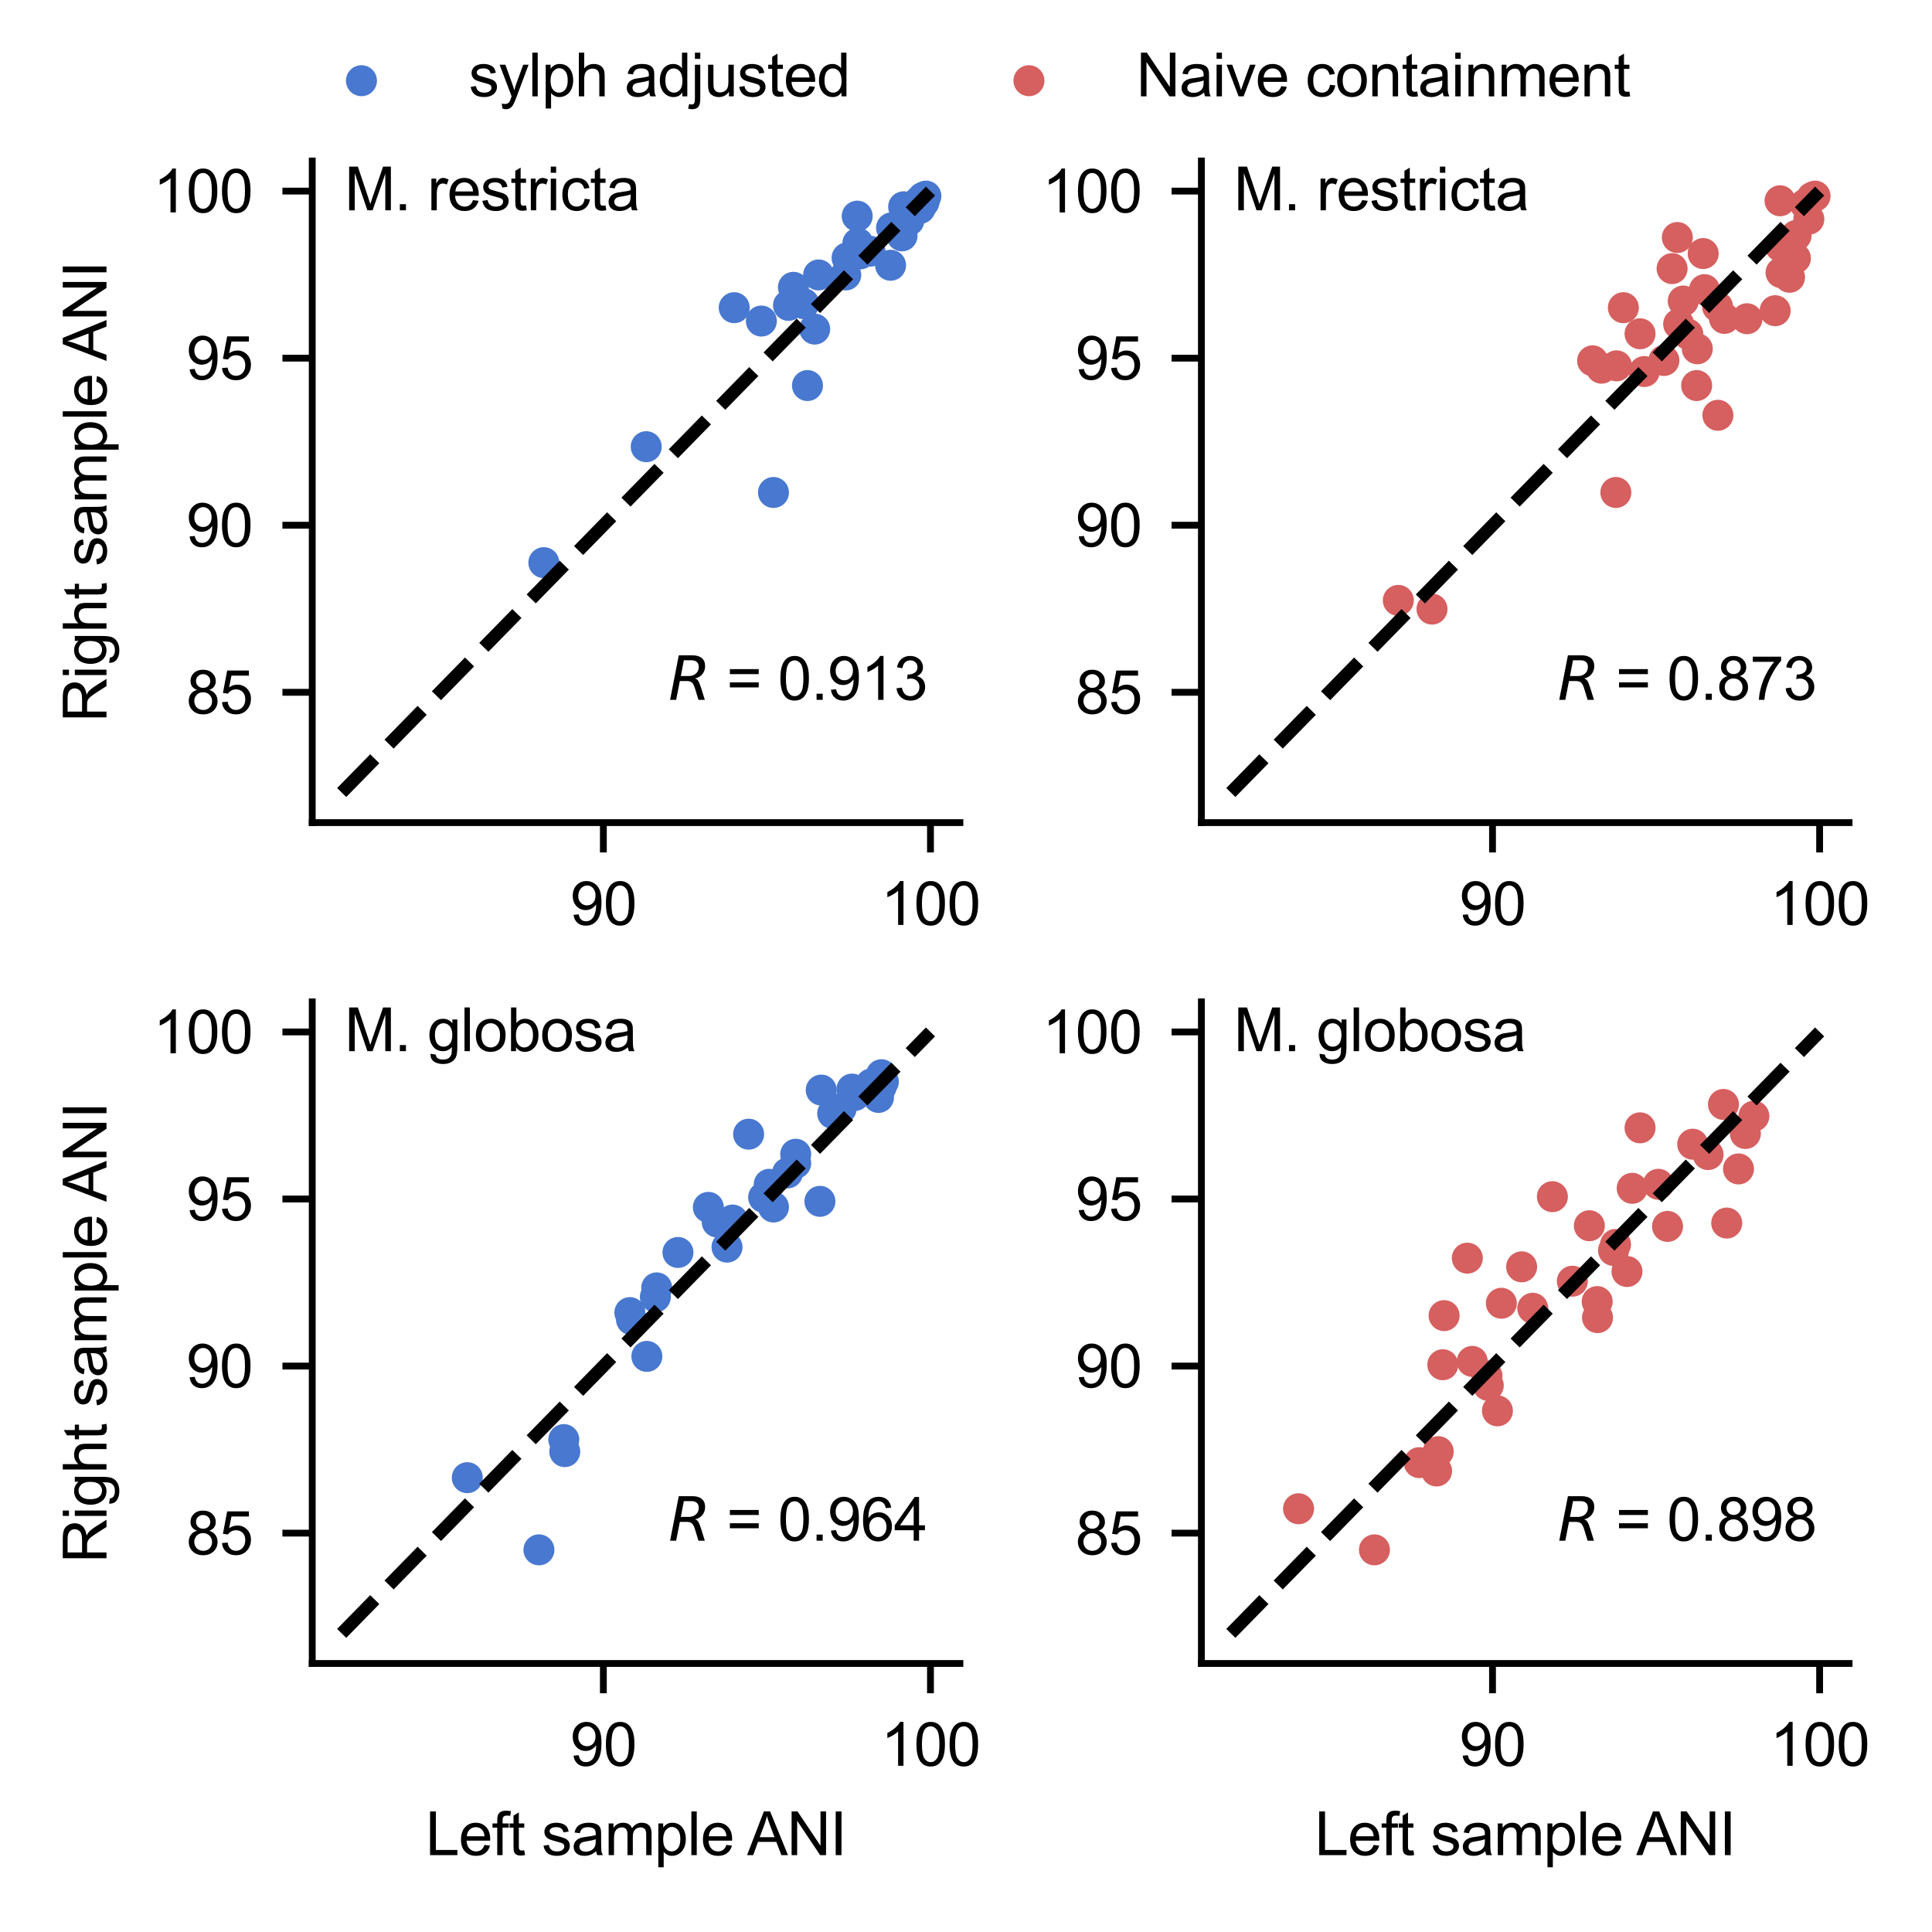 <?xml version="1.0" encoding="utf-8" standalone="no"?>
<!DOCTYPE svg PUBLIC "-//W3C//DTD SVG 1.1//EN"
  "http://www.w3.org/Graphics/SVG/1.1/DTD/svg11.dtd">
<svg height="226.772pt" version="1.1" viewBox="0 0 226.772 226.772" width="226.772pt" xmlns="http://www.w3.org/2000/svg" xmlns:xlink="http://www.w3.org/1999/xlink">
 <defs>
  <style type="text/css">*{stroke-linecap:butt;stroke-linejoin:round;}</style>
 </defs>
 <g id="figure_1">
  <g id="patch_1">
   <path d="M 0 226.772 
L 226.772 226.772 
L 226.772 0 
L 0 0 
z
" style="fill:#ffffff;"/>
  </g>
  <g id="axes_1">
   <g id="patch_2">
    <path d="M 36.65 96.555 
L 112.672 96.555 
L 112.672 18.899 
L 36.65 18.899 
z
" style="fill:#ffffff;"/>
   </g>
   <g id="PathCollection_1">
    <defs>
     <path d="M 0 1.323 
C 0.351 1.323 0.687 1.183 0.935 0.935 
C 1.183 0.687 1.323 0.351 1.323 0 
C 1.323 -0.351 1.183 -0.687 0.935 -0.935 
C 0.687 -1.183 0.351 -1.323 0 -1.323 
C -0.351 -1.323 -0.687 -1.183 -0.935 -0.935 
C -1.183 -0.687 -1.323 -0.351 -1.323 0 
C -1.323 0.351 -1.183 0.687 -0.935 0.935 
C -0.687 1.183 -0.351 1.323 0 1.323 
z
" id="m4625d565d1" style="stroke:#4878d0;"/>
    </defs>
    <g clip-path="url(#pe8c0b3d17e)">
     <use style="fill:#4878d0;stroke:#4878d0;" x="86.179" xlink:href="#m4625d565d1" y="36.116"/>
     <use style="fill:#4878d0;stroke:#4878d0;" x="100.693" xlink:href="#m4625d565d1" y="28.547"/>
     <use style="fill:#4878d0;stroke:#4878d0;" x="94.358" xlink:href="#m4625d565d1" y="35.646"/>
     <use style="fill:#4878d0;stroke:#4878d0;" x="99.272" xlink:href="#m4625d565d1" y="32.273"/>
     <use style="fill:#4878d0;stroke:#4878d0;" x="106.682" xlink:href="#m4625d565d1" y="25.88"/>
     <use style="fill:#4878d0;stroke:#4878d0;" x="108.449" xlink:href="#m4625d565d1" y="23.723"/>
     <use style="fill:#4878d0;stroke:#4878d0;" x="106.375" xlink:href="#m4625d565d1" y="25.645"/>
     <use style="fill:#4878d0;stroke:#4878d0;" x="108.333" xlink:href="#m4625d565d1" y="23.174"/>
     <use style="fill:#4878d0;stroke:#4878d0;" x="104.532" xlink:href="#m4625d565d1" y="31.135"/>
     <use style="fill:#4878d0;stroke:#4878d0;" x="104.647" xlink:href="#m4625d565d1" y="26.743"/>
     <use style="fill:#4878d0;stroke:#4878d0;" x="108.141" xlink:href="#m4625d565d1" y="24.154"/>
     <use style="fill:#4878d0;stroke:#4878d0;" x="102.113" xlink:href="#m4625d565d1" y="29.488"/>
     <use style="fill:#4878d0;stroke:#4878d0;" x="107.988" xlink:href="#m4625d565d1" y="24.468"/>
     <use style="fill:#4878d0;stroke:#4878d0;" x="108.065" xlink:href="#m4625d565d1" y="23.801"/>
     <use style="fill:#4878d0;stroke:#4878d0;" x="107.988" xlink:href="#m4625d565d1" y="23.566"/>
     <use style="fill:#4878d0;stroke:#4878d0;" x="108.679" xlink:href="#m4625d565d1" y="23.017"/>
     <use style="fill:#4878d0;stroke:#4878d0;" x="100.616" xlink:href="#m4625d565d1" y="25.37"/>
     <use style="fill:#4878d0;stroke:#4878d0;" x="100.962" xlink:href="#m4625d565d1" y="29.802"/>
     <use style="fill:#4878d0;stroke:#4878d0;" x="107.719" xlink:href="#m4625d565d1" y="24.507"/>
     <use style="fill:#4878d0;stroke:#4878d0;" x="106.068" xlink:href="#m4625d565d1" y="24.272"/>
     <use style="fill:#4878d0;stroke:#4878d0;" x="63.834" xlink:href="#m4625d565d1" y="66.042"/>
     <use style="fill:#4878d0;stroke:#4878d0;" x="90.787" xlink:href="#m4625d565d1" y="57.805"/>
     <use style="fill:#4878d0;stroke:#4878d0;" x="95.625" xlink:href="#m4625d565d1" y="38.626"/>
     <use style="fill:#4878d0;stroke:#4878d0;" x="75.851" xlink:href="#m4625d565d1" y="52.432"/>
     <use style="fill:#4878d0;stroke:#4878d0;" x="93.129" xlink:href="#m4625d565d1" y="33.724"/>
     <use style="fill:#4878d0;stroke:#4878d0;" x="89.366" xlink:href="#m4625d565d1" y="37.685"/>
     <use style="fill:#4878d0;stroke:#4878d0;" x="107.527" xlink:href="#m4625d565d1" y="23.958"/>
     <use style="fill:#4878d0;stroke:#4878d0;" x="99.426" xlink:href="#m4625d565d1" y="30.273"/>
     <use style="fill:#4878d0;stroke:#4878d0;" x="96.085" xlink:href="#m4625d565d1" y="32.273"/>
     <use style="fill:#4878d0;stroke:#4878d0;" x="92.553" xlink:href="#m4625d565d1" y="35.842"/>
     <use style="fill:#4878d0;stroke:#4878d0;" x="106.222" xlink:href="#m4625d565d1" y="25.801"/>
     <use style="fill:#4878d0;stroke:#4878d0;" x="94.78" xlink:href="#m4625d565d1" y="45.255"/>
     <use style="fill:#4878d0;stroke:#4878d0;" x="105.876" xlink:href="#m4625d565d1" y="27.684"/>
     <use style="fill:#4878d0;stroke:#4878d0;" x="107.949" xlink:href="#m4625d565d1" y="23.605"/>
    </g>
   </g>
   <g id="matplotlib.axis_1">
    <g id="xtick_1">
     <g id="line2d_1">
      <defs>
       <path d="M 0 0 
L 0 3.5 
" id="m44b3cc4fbe" style="stroke:#000000;stroke-width:0.8;"/>
      </defs>
      <g>
       <use style="stroke:#000000;stroke-width:0.8;" x="70.821" xlink:href="#m44b3cc4fbe" y="96.555"/>
      </g>
     </g>
     <g id="text_1">
      <!-- 90 -->
      <g transform="translate(66.929 108.566)scale(0.07 -0.07)">
       <defs>
        <path d="M 350 1059 
L 891 1109 
Q 959 728 1153 556 
Q 1347 384 1650 384 
Q 1909 384 2104 503 
Q 2300 622 2425 820 
Q 2550 1019 2634 1356 
Q 2719 1694 2719 2044 
Q 2719 2081 2716 2156 
Q 2547 1888 2255 1720 
Q 1963 1553 1622 1553 
Q 1053 1553 659 1965 
Q 266 2378 266 3053 
Q 266 3750 677 4175 
Q 1088 4600 1706 4600 
Q 2153 4600 2523 4359 
Q 2894 4119 3086 3673 
Q 3278 3228 3278 2384 
Q 3278 1506 3087 986 
Q 2897 466 2520 194 
Q 2144 -78 1638 -78 
Q 1100 -78 759 220 
Q 419 519 350 1059 
z
M 2653 3081 
Q 2653 3566 2395 3850 
Q 2138 4134 1775 4134 
Q 1400 4134 1122 3828 
Q 844 3522 844 3034 
Q 844 2597 1108 2323 
Q 1372 2050 1759 2050 
Q 2150 2050 2401 2323 
Q 2653 2597 2653 3081 
z
" id="ArialMT-39" transform="scale(0.016)"/>
        <path d="M 266 2259 
Q 266 3072 433 3567 
Q 600 4063 929 4331 
Q 1259 4600 1759 4600 
Q 2128 4600 2406 4451 
Q 2684 4303 2865 4023 
Q 3047 3744 3150 3342 
Q 3253 2941 3253 2259 
Q 3253 1453 3087 958 
Q 2922 463 2592 192 
Q 2263 -78 1759 -78 
Q 1097 -78 719 397 
Q 266 969 266 2259 
z
M 844 2259 
Q 844 1131 1108 757 
Q 1372 384 1759 384 
Q 2147 384 2411 759 
Q 2675 1134 2675 2259 
Q 2675 3391 2411 3762 
Q 2147 4134 1753 4134 
Q 1366 4134 1134 3806 
Q 844 3388 844 2259 
z
" id="ArialMT-30" transform="scale(0.016)"/>
       </defs>
       <use xlink:href="#ArialMT-39"/>
       <use x="55.615" xlink:href="#ArialMT-30"/>
      </g>
     </g>
    </g>
    <g id="xtick_2">
     <g id="line2d_2">
      <g>
       <use style="stroke:#000000;stroke-width:0.8;" x="109.216" xlink:href="#m44b3cc4fbe" y="96.555"/>
      </g>
     </g>
     <g id="text_2">
      <!-- 100 -->
      <g transform="translate(103.377 108.566)scale(0.07 -0.07)">
       <defs>
        <path d="M 2384 0 
L 1822 0 
L 1822 3584 
Q 1619 3391 1289 3197 
Q 959 3003 697 2906 
L 697 3450 
Q 1169 3672 1522 3987 
Q 1875 4303 2022 4600 
L 2384 4600 
L 2384 0 
z
" id="ArialMT-31" transform="scale(0.016)"/>
       </defs>
       <use xlink:href="#ArialMT-31"/>
       <use x="55.615" xlink:href="#ArialMT-30"/>
       <use x="111.23" xlink:href="#ArialMT-30"/>
      </g>
     </g>
    </g>
   </g>
   <g id="matplotlib.axis_2">
    <g id="ytick_1">
     <g id="line2d_3">
      <defs>
       <path d="M 0 0 
L -3.5 0 
" id="m2b91cb2d1f" style="stroke:#000000;stroke-width:0.8;"/>
      </defs>
      <g>
       <use style="stroke:#000000;stroke-width:0.8;" x="36.65" xlink:href="#m2b91cb2d1f" y="81.259"/>
      </g>
     </g>
     <g id="text_3">
      <!-- 85 -->
      <g transform="translate(21.865 83.764)scale(0.07 -0.07)">
       <defs>
        <path d="M 1131 2484 
Q 781 2613 612 2850 
Q 444 3088 444 3419 
Q 444 3919 803 4259 
Q 1163 4600 1759 4600 
Q 2359 4600 2725 4251 
Q 3091 3903 3091 3403 
Q 3091 3084 2923 2848 
Q 2756 2613 2416 2484 
Q 2838 2347 3058 2040 
Q 3278 1734 3278 1309 
Q 3278 722 2862 322 
Q 2447 -78 1769 -78 
Q 1091 -78 675 323 
Q 259 725 259 1325 
Q 259 1772 486 2073 
Q 713 2375 1131 2484 
z
M 1019 3438 
Q 1019 3113 1228 2906 
Q 1438 2700 1772 2700 
Q 2097 2700 2305 2904 
Q 2513 3109 2513 3406 
Q 2513 3716 2298 3927 
Q 2084 4138 1766 4138 
Q 1444 4138 1231 3931 
Q 1019 3725 1019 3438 
z
M 838 1322 
Q 838 1081 952 856 
Q 1066 631 1291 507 
Q 1516 384 1775 384 
Q 2178 384 2440 643 
Q 2703 903 2703 1303 
Q 2703 1709 2433 1975 
Q 2163 2241 1756 2241 
Q 1359 2241 1098 1978 
Q 838 1716 838 1322 
z
" id="ArialMT-38" transform="scale(0.016)"/>
        <path d="M 266 1200 
L 856 1250 
Q 922 819 1161 601 
Q 1400 384 1738 384 
Q 2144 384 2425 690 
Q 2706 997 2706 1503 
Q 2706 1984 2436 2262 
Q 2166 2541 1728 2541 
Q 1456 2541 1237 2417 
Q 1019 2294 894 2097 
L 366 2166 
L 809 4519 
L 3088 4519 
L 3088 3981 
L 1259 3981 
L 1013 2750 
Q 1425 3038 1878 3038 
Q 2478 3038 2890 2622 
Q 3303 2206 3303 1553 
Q 3303 931 2941 478 
Q 2500 -78 1738 -78 
Q 1113 -78 717 272 
Q 322 622 266 1200 
z
" id="ArialMT-35" transform="scale(0.016)"/>
       </defs>
       <use xlink:href="#ArialMT-38"/>
       <use x="55.615" xlink:href="#ArialMT-35"/>
      </g>
     </g>
    </g>
    <g id="ytick_2">
     <g id="line2d_4">
      <g>
       <use style="stroke:#000000;stroke-width:0.8;" x="36.65" xlink:href="#m2b91cb2d1f" y="61.649"/>
      </g>
     </g>
     <g id="text_4">
      <!-- 90 -->
      <g transform="translate(21.865 64.154)scale(0.07 -0.07)">
       <use xlink:href="#ArialMT-39"/>
       <use x="55.615" xlink:href="#ArialMT-30"/>
      </g>
     </g>
    </g>
    <g id="ytick_3">
     <g id="line2d_5">
      <g>
       <use style="stroke:#000000;stroke-width:0.8;" x="36.65" xlink:href="#m2b91cb2d1f" y="42.039"/>
      </g>
     </g>
     <g id="text_5">
      <!-- 95 -->
      <g transform="translate(21.865 44.544)scale(0.07 -0.07)">
       <use xlink:href="#ArialMT-39"/>
       <use x="55.615" xlink:href="#ArialMT-35"/>
      </g>
     </g>
    </g>
    <g id="ytick_4">
     <g id="line2d_6">
      <g>
       <use style="stroke:#000000;stroke-width:0.8;" x="36.65" xlink:href="#m2b91cb2d1f" y="22.428"/>
      </g>
     </g>
     <g id="text_6">
      <!-- 100 -->
      <g transform="translate(17.972 24.934)scale(0.07 -0.07)">
       <use xlink:href="#ArialMT-31"/>
       <use x="55.615" xlink:href="#ArialMT-30"/>
       <use x="111.23" xlink:href="#ArialMT-30"/>
      </g>
     </g>
    </g>
    <g id="text_7">
     <!-- Right sample ANI -->
     <g transform="translate(12.499 84.766)rotate(-90)scale(0.07 -0.07)">
      <defs>
       <path d="M 503 0 
L 503 4581 
L 2534 4581 
Q 3147 4581 3465 4457 
Q 3784 4334 3975 4021 
Q 4166 3709 4166 3331 
Q 4166 2844 3850 2509 
Q 3534 2175 2875 2084 
Q 3116 1969 3241 1856 
Q 3506 1613 3744 1247 
L 4541 0 
L 3778 0 
L 3172 953 
Q 2906 1366 2734 1584 
Q 2563 1803 2427 1890 
Q 2291 1978 2150 2013 
Q 2047 2034 1813 2034 
L 1109 2034 
L 1109 0 
L 503 0 
z
M 1109 2559 
L 2413 2559 
Q 2828 2559 3062 2645 
Q 3297 2731 3419 2920 
Q 3541 3109 3541 3331 
Q 3541 3656 3305 3865 
Q 3069 4075 2559 4075 
L 1109 4075 
L 1109 2559 
z
" id="ArialMT-52" transform="scale(0.016)"/>
       <path d="M 425 3934 
L 425 4581 
L 988 4581 
L 988 3934 
L 425 3934 
z
M 425 0 
L 425 3319 
L 988 3319 
L 988 0 
L 425 0 
z
" id="ArialMT-69" transform="scale(0.016)"/>
       <path d="M 319 -275 
L 866 -356 
Q 900 -609 1056 -725 
Q 1266 -881 1628 -881 
Q 2019 -881 2231 -725 
Q 2444 -569 2519 -288 
Q 2563 -116 2559 434 
Q 2191 0 1641 0 
Q 956 0 581 494 
Q 206 988 206 1678 
Q 206 2153 378 2554 
Q 550 2956 876 3175 
Q 1203 3394 1644 3394 
Q 2231 3394 2613 2919 
L 2613 3319 
L 3131 3319 
L 3131 450 
Q 3131 -325 2973 -648 
Q 2816 -972 2473 -1159 
Q 2131 -1347 1631 -1347 
Q 1038 -1347 672 -1080 
Q 306 -813 319 -275 
z
M 784 1719 
Q 784 1066 1043 766 
Q 1303 466 1694 466 
Q 2081 466 2343 764 
Q 2606 1063 2606 1700 
Q 2606 2309 2336 2618 
Q 2066 2928 1684 2928 
Q 1309 2928 1046 2623 
Q 784 2319 784 1719 
z
" id="ArialMT-67" transform="scale(0.016)"/>
       <path d="M 422 0 
L 422 4581 
L 984 4581 
L 984 2938 
Q 1378 3394 1978 3394 
Q 2347 3394 2619 3248 
Q 2891 3103 3008 2847 
Q 3125 2591 3125 2103 
L 3125 0 
L 2563 0 
L 2563 2103 
Q 2563 2525 2380 2717 
Q 2197 2909 1863 2909 
Q 1613 2909 1392 2779 
Q 1172 2650 1078 2428 
Q 984 2206 984 1816 
L 984 0 
L 422 0 
z
" id="ArialMT-68" transform="scale(0.016)"/>
       <path d="M 1650 503 
L 1731 6 
Q 1494 -44 1306 -44 
Q 1000 -44 831 53 
Q 663 150 594 308 
Q 525 466 525 972 
L 525 2881 
L 113 2881 
L 113 3319 
L 525 3319 
L 525 4141 
L 1084 4478 
L 1084 3319 
L 1650 3319 
L 1650 2881 
L 1084 2881 
L 1084 941 
Q 1084 700 1114 631 
Q 1144 563 1211 522 
Q 1278 481 1403 481 
Q 1497 481 1650 503 
z
" id="ArialMT-74" transform="scale(0.016)"/>
       <path id="ArialMT-20" transform="scale(0.016)"/>
       <path d="M 197 991 
L 753 1078 
Q 800 744 1014 566 
Q 1228 388 1613 388 
Q 2000 388 2187 545 
Q 2375 703 2375 916 
Q 2375 1106 2209 1216 
Q 2094 1291 1634 1406 
Q 1016 1563 777 1677 
Q 538 1791 414 1992 
Q 291 2194 291 2438 
Q 291 2659 392 2848 
Q 494 3038 669 3163 
Q 800 3259 1026 3326 
Q 1253 3394 1513 3394 
Q 1903 3394 2198 3281 
Q 2494 3169 2634 2976 
Q 2775 2784 2828 2463 
L 2278 2388 
Q 2241 2644 2061 2787 
Q 1881 2931 1553 2931 
Q 1166 2931 1000 2803 
Q 834 2675 834 2503 
Q 834 2394 903 2306 
Q 972 2216 1119 2156 
Q 1203 2125 1616 2013 
Q 2213 1853 2448 1751 
Q 2684 1650 2818 1456 
Q 2953 1263 2953 975 
Q 2953 694 2789 445 
Q 2625 197 2315 61 
Q 2006 -75 1616 -75 
Q 969 -75 630 194 
Q 291 463 197 991 
z
" id="ArialMT-73" transform="scale(0.016)"/>
       <path d="M 2588 409 
Q 2275 144 1986 34 
Q 1697 -75 1366 -75 
Q 819 -75 525 192 
Q 231 459 231 875 
Q 231 1119 342 1320 
Q 453 1522 633 1644 
Q 813 1766 1038 1828 
Q 1203 1872 1538 1913 
Q 2219 1994 2541 2106 
Q 2544 2222 2544 2253 
Q 2544 2597 2384 2738 
Q 2169 2928 1744 2928 
Q 1347 2928 1158 2789 
Q 969 2650 878 2297 
L 328 2372 
Q 403 2725 575 2942 
Q 747 3159 1072 3276 
Q 1397 3394 1825 3394 
Q 2250 3394 2515 3294 
Q 2781 3194 2906 3042 
Q 3031 2891 3081 2659 
Q 3109 2516 3109 2141 
L 3109 1391 
Q 3109 606 3145 398 
Q 3181 191 3288 0 
L 2700 0 
Q 2613 175 2588 409 
z
M 2541 1666 
Q 2234 1541 1622 1453 
Q 1275 1403 1131 1340 
Q 988 1278 909 1158 
Q 831 1038 831 891 
Q 831 666 1001 516 
Q 1172 366 1500 366 
Q 1825 366 2078 508 
Q 2331 650 2450 897 
Q 2541 1088 2541 1459 
L 2541 1666 
z
" id="ArialMT-61" transform="scale(0.016)"/>
       <path d="M 422 0 
L 422 3319 
L 925 3319 
L 925 2853 
Q 1081 3097 1340 3245 
Q 1600 3394 1931 3394 
Q 2300 3394 2536 3241 
Q 2772 3088 2869 2813 
Q 3263 3394 3894 3394 
Q 4388 3394 4653 3120 
Q 4919 2847 4919 2278 
L 4919 0 
L 4359 0 
L 4359 2091 
Q 4359 2428 4304 2576 
Q 4250 2725 4106 2815 
Q 3963 2906 3769 2906 
Q 3419 2906 3187 2673 
Q 2956 2441 2956 1928 
L 2956 0 
L 2394 0 
L 2394 2156 
Q 2394 2531 2256 2718 
Q 2119 2906 1806 2906 
Q 1569 2906 1367 2781 
Q 1166 2656 1075 2415 
Q 984 2175 984 1722 
L 984 0 
L 422 0 
z
" id="ArialMT-6d" transform="scale(0.016)"/>
       <path d="M 422 -1272 
L 422 3319 
L 934 3319 
L 934 2888 
Q 1116 3141 1344 3267 
Q 1572 3394 1897 3394 
Q 2322 3394 2647 3175 
Q 2972 2956 3137 2557 
Q 3303 2159 3303 1684 
Q 3303 1175 3120 767 
Q 2938 359 2589 142 
Q 2241 -75 1856 -75 
Q 1575 -75 1351 44 
Q 1128 163 984 344 
L 984 -1272 
L 422 -1272 
z
M 931 1641 
Q 931 1000 1190 694 
Q 1450 388 1819 388 
Q 2194 388 2461 705 
Q 2728 1022 2728 1688 
Q 2728 2322 2467 2637 
Q 2206 2953 1844 2953 
Q 1484 2953 1207 2617 
Q 931 2281 931 1641 
z
" id="ArialMT-70" transform="scale(0.016)"/>
       <path d="M 409 0 
L 409 4581 
L 972 4581 
L 972 0 
L 409 0 
z
" id="ArialMT-6c" transform="scale(0.016)"/>
       <path d="M 2694 1069 
L 3275 997 
Q 3138 488 2766 206 
Q 2394 -75 1816 -75 
Q 1088 -75 661 373 
Q 234 822 234 1631 
Q 234 2469 665 2931 
Q 1097 3394 1784 3394 
Q 2450 3394 2872 2941 
Q 3294 2488 3294 1666 
Q 3294 1616 3291 1516 
L 816 1516 
Q 847 969 1125 678 
Q 1403 388 1819 388 
Q 2128 388 2347 550 
Q 2566 713 2694 1069 
z
M 847 1978 
L 2700 1978 
Q 2663 2397 2488 2606 
Q 2219 2931 1791 2931 
Q 1403 2931 1139 2672 
Q 875 2413 847 1978 
z
" id="ArialMT-65" transform="scale(0.016)"/>
       <path d="M -9 0 
L 1750 4581 
L 2403 4581 
L 4278 0 
L 3588 0 
L 3053 1388 
L 1138 1388 
L 634 0 
L -9 0 
z
M 1313 1881 
L 2866 1881 
L 2388 3150 
Q 2169 3728 2063 4100 
Q 1975 3659 1816 3225 
L 1313 1881 
z
" id="ArialMT-41" transform="scale(0.016)"/>
       <path d="M 488 0 
L 488 4581 
L 1109 4581 
L 3516 984 
L 3516 4581 
L 4097 4581 
L 4097 0 
L 3475 0 
L 1069 3600 
L 1069 0 
L 488 0 
z
" id="ArialMT-4e" transform="scale(0.016)"/>
       <path d="M 597 0 
L 597 4581 
L 1203 4581 
L 1203 0 
L 597 0 
z
" id="ArialMT-49" transform="scale(0.016)"/>
      </defs>
      <use xlink:href="#ArialMT-52"/>
      <use x="72.217" xlink:href="#ArialMT-69"/>
      <use x="94.434" xlink:href="#ArialMT-67"/>
      <use x="150.049" xlink:href="#ArialMT-68"/>
      <use x="205.664" xlink:href="#ArialMT-74"/>
      <use x="233.447" xlink:href="#ArialMT-20"/>
      <use x="261.23" xlink:href="#ArialMT-73"/>
      <use x="311.23" xlink:href="#ArialMT-61"/>
      <use x="366.846" xlink:href="#ArialMT-6d"/>
      <use x="450.146" xlink:href="#ArialMT-70"/>
      <use x="505.762" xlink:href="#ArialMT-6c"/>
      <use x="527.979" xlink:href="#ArialMT-65"/>
      <use x="583.594" xlink:href="#ArialMT-20"/>
      <use x="605.877" xlink:href="#ArialMT-41"/>
      <use x="672.576" xlink:href="#ArialMT-4e"/>
      <use x="744.793" xlink:href="#ArialMT-49"/>
     </g>
    </g>
   </g>
   <g id="line2d_7">
    <path clip-path="url(#pe8c0b3d17e)" d="M 40.106 93.025 
L 109.216 22.428 
" style="fill:none;stroke:#000000;stroke-dasharray:5.55,2.4;stroke-dashoffset:0;stroke-width:1.5;"/>
   </g>
   <g id="patch_3">
    <path d="M 36.65 96.555 
L 36.65 18.899 
" style="fill:none;stroke:#000000;stroke-linecap:square;stroke-linejoin:miter;stroke-width:0.8;"/>
   </g>
   <g id="patch_4">
    <path d="M 36.65 96.555 
L 112.672 96.555 
" style="fill:none;stroke:#000000;stroke-linecap:square;stroke-linejoin:miter;stroke-width:0.8;"/>
   </g>
   <g id="text_8">
    <!-- M. restricta  -->
    <g transform="translate(40.451 24.686)scale(0.07 -0.07)">
     <defs>
      <path d="M 475 0 
L 475 4581 
L 1388 4581 
L 2472 1338 
Q 2622 884 2691 659 
Q 2769 909 2934 1394 
L 4031 4581 
L 4847 4581 
L 4847 0 
L 4263 0 
L 4263 3834 
L 2931 0 
L 2384 0 
L 1059 3900 
L 1059 0 
L 475 0 
z
" id="ArialMT-4d" transform="scale(0.016)"/>
      <path d="M 581 0 
L 581 641 
L 1222 641 
L 1222 0 
L 581 0 
z
" id="ArialMT-2e" transform="scale(0.016)"/>
      <path d="M 416 0 
L 416 3319 
L 922 3319 
L 922 2816 
Q 1116 3169 1280 3281 
Q 1444 3394 1641 3394 
Q 1925 3394 2219 3213 
L 2025 2691 
Q 1819 2813 1613 2813 
Q 1428 2813 1281 2702 
Q 1134 2591 1072 2394 
Q 978 2094 978 1738 
L 978 0 
L 416 0 
z
" id="ArialMT-72" transform="scale(0.016)"/>
      <path d="M 2588 1216 
L 3141 1144 
Q 3050 572 2676 248 
Q 2303 -75 1759 -75 
Q 1078 -75 664 370 
Q 250 816 250 1647 
Q 250 2184 428 2587 
Q 606 2991 970 3192 
Q 1334 3394 1763 3394 
Q 2303 3394 2647 3120 
Q 2991 2847 3088 2344 
L 2541 2259 
Q 2463 2594 2264 2762 
Q 2066 2931 1784 2931 
Q 1359 2931 1093 2626 
Q 828 2322 828 1663 
Q 828 994 1084 691 
Q 1341 388 1753 388 
Q 2084 388 2306 591 
Q 2528 794 2588 1216 
z
" id="ArialMT-63" transform="scale(0.016)"/>
     </defs>
     <use xlink:href="#ArialMT-4d"/>
     <use x="83.301" xlink:href="#ArialMT-2e"/>
     <use x="111.084" xlink:href="#ArialMT-20"/>
     <use x="138.867" xlink:href="#ArialMT-72"/>
     <use x="172.168" xlink:href="#ArialMT-65"/>
     <use x="227.783" xlink:href="#ArialMT-73"/>
     <use x="277.783" xlink:href="#ArialMT-74"/>
     <use x="305.566" xlink:href="#ArialMT-72"/>
     <use x="338.867" xlink:href="#ArialMT-69"/>
     <use x="361.084" xlink:href="#ArialMT-63"/>
     <use x="411.084" xlink:href="#ArialMT-74"/>
     <use x="438.867" xlink:href="#ArialMT-61"/>
     <use x="494.482" xlink:href="#ArialMT-20"/>
    </g>
   </g>
   <g id="text_9">
    <!-- $R$ = 0.913 -->
    <g transform="translate(78.462 82.151)scale(0.07 -0.07)">
     <defs>
      <path d="M 1613 4147 
L 1294 2491 
L 2106 2491 
Q 2584 2491 2879 2755 
Q 3175 3019 3175 3444 
Q 3175 3784 2976 3965 
Q 2778 4147 2406 4147 
L 1613 4147 
z
M 2772 2241 
Q 2972 2194 3105 2009 
Q 3238 1825 3413 1275 
L 3809 0 
L 3144 0 
L 2778 1197 
Q 2638 1659 2453 1815 
Q 2269 1972 1888 1972 
L 1191 1972 
L 806 0 
L 172 0 
L 1081 4666 
L 2503 4666 
Q 3150 4666 3495 4373 
Q 3841 4081 3841 3531 
Q 3841 3044 3547 2687 
Q 3253 2331 2772 2241 
z
" id="DejaVuSans-Oblique-52" transform="scale(0.016)"/>
      <path d="M 3381 2694 
L 356 2694 
L 356 3219 
L 3381 3219 
L 3381 2694 
z
M 3381 1303 
L 356 1303 
L 356 1828 
L 3381 1828 
L 3381 1303 
z
" id="ArialMT-3d" transform="scale(0.016)"/>
      <path d="M 269 1209 
L 831 1284 
Q 928 806 1161 595 
Q 1394 384 1728 384 
Q 2125 384 2398 659 
Q 2672 934 2672 1341 
Q 2672 1728 2419 1979 
Q 2166 2231 1775 2231 
Q 1616 2231 1378 2169 
L 1441 2663 
Q 1497 2656 1531 2656 
Q 1891 2656 2178 2843 
Q 2466 3031 2466 3422 
Q 2466 3731 2256 3934 
Q 2047 4138 1716 4138 
Q 1388 4138 1169 3931 
Q 950 3725 888 3313 
L 325 3413 
Q 428 3978 793 4289 
Q 1159 4600 1703 4600 
Q 2078 4600 2393 4439 
Q 2709 4278 2876 4000 
Q 3044 3722 3044 3409 
Q 3044 3113 2884 2869 
Q 2725 2625 2413 2481 
Q 2819 2388 3044 2092 
Q 3269 1797 3269 1353 
Q 3269 753 2831 336 
Q 2394 -81 1725 -81 
Q 1122 -81 723 278 
Q 325 638 269 1209 
z
" id="ArialMT-33" transform="scale(0.016)"/>
     </defs>
     <use transform="translate(0 0.094)" xlink:href="#DejaVuSans-Oblique-52"/>
     <use transform="translate(69.482 0.094)" xlink:href="#ArialMT-20"/>
     <use transform="translate(97.266 0.094)" xlink:href="#ArialMT-3d"/>
     <use transform="translate(155.664 0.094)" xlink:href="#ArialMT-20"/>
     <use transform="translate(183.447 0.094)" xlink:href="#ArialMT-30"/>
     <use transform="translate(239.062 0.094)" xlink:href="#ArialMT-2e"/>
     <use transform="translate(266.846 0.094)" xlink:href="#ArialMT-39"/>
     <use transform="translate(322.461 0.094)" xlink:href="#ArialMT-31"/>
     <use transform="translate(378.076 0.094)" xlink:href="#ArialMT-33"/>
    </g>
   </g>
  </g>
  <g id="axes_2">
   <g id="patch_5">
    <path d="M 141.016 96.555 
L 217.038 96.555 
L 217.038 18.899 
L 141.016 18.899 
z
" style="fill:#ffffff;"/>
   </g>
   <g id="PathCollection_2">
    <defs>
     <path d="M 0 1.323 
C 0.351 1.323 0.687 1.183 0.935 0.935 
C 1.183 0.687 1.323 0.351 1.323 0 
C 1.323 -0.351 1.183 -0.687 0.935 -0.935 
C 0.687 -1.183 0.351 -1.323 0 -1.323 
C -0.351 -1.323 -0.687 -1.183 -0.935 -0.935 
C -1.183 -0.687 -1.323 -0.351 -1.323 0 
C -1.323 0.351 -1.183 0.687 -0.935 0.935 
C -0.687 1.183 -0.351 1.323 0 1.323 
z
" id="m1d9e408a01" style="stroke:#d65f5f;"/>
    </defs>
    <g clip-path="url(#p08ec901041)">
     <use style="fill:#d65f5f;stroke:#d65f5f;" x="190.545" xlink:href="#m1d9e408a01" y="36.116"/>
     <use style="fill:#d65f5f;stroke:#d65f5f;" x="205.059" xlink:href="#m1d9e408a01" y="37.411"/>
     <use style="fill:#d65f5f;stroke:#d65f5f;" x="193.003" xlink:href="#m1d9e408a01" y="43.607"/>
     <use style="fill:#d65f5f;stroke:#d65f5f;" x="198.109" xlink:href="#m1d9e408a01" y="39.215"/>
     <use style="fill:#d65f5f;stroke:#d65f5f;" x="202.409" xlink:href="#m1d9e408a01" y="37.371"/>
     <use style="fill:#d65f5f;stroke:#d65f5f;" x="210.818" xlink:href="#m1d9e408a01" y="27.645"/>
     <use style="fill:#d65f5f;stroke:#d65f5f;" x="210.741" xlink:href="#m1d9e408a01" y="30.312"/>
     <use style="fill:#d65f5f;stroke:#d65f5f;" x="212.699" xlink:href="#m1d9e408a01" y="23.174"/>
     <use style="fill:#d65f5f;stroke:#d65f5f;" x="201.641" xlink:href="#m1d9e408a01" y="48.745"/>
     <use style="fill:#d65f5f;stroke:#d65f5f;" x="197.572" xlink:href="#m1d9e408a01" y="35.332"/>
     <use style="fill:#d65f5f;stroke:#d65f5f;" x="209.052" xlink:href="#m1d9e408a01" y="31.998"/>
     <use style="fill:#d65f5f;stroke:#d65f5f;" x="197.034" xlink:href="#m1d9e408a01" y="38.038"/>
     <use style="fill:#d65f5f;stroke:#d65f5f;" x="210.05" xlink:href="#m1d9e408a01" y="32.547"/>
     <use style="fill:#d65f5f;stroke:#d65f5f;" x="208.975" xlink:href="#m1d9e408a01" y="28.9"/>
     <use style="fill:#d65f5f;stroke:#d65f5f;" x="208.936" xlink:href="#m1d9e408a01" y="23.566"/>
     <use style="fill:#d65f5f;stroke:#d65f5f;" x="213.045" xlink:href="#m1d9e408a01" y="23.017"/>
     <use style="fill:#d65f5f;stroke:#d65f5f;" x="196.266" xlink:href="#m1d9e408a01" y="31.528"/>
     <use style="fill:#d65f5f;stroke:#d65f5f;" x="200.067" xlink:href="#m1d9e408a01" y="33.998"/>
     <use style="fill:#d65f5f;stroke:#d65f5f;" x="208.361" xlink:href="#m1d9e408a01" y="36.469"/>
     <use style="fill:#d65f5f;stroke:#d65f5f;" x="196.88" xlink:href="#m1d9e408a01" y="27.88"/>
     <use style="fill:#d65f5f;stroke:#d65f5f;" x="164.13" xlink:href="#m1d9e408a01" y="70.474"/>
     <use style="fill:#d65f5f;stroke:#d65f5f;" x="189.662" xlink:href="#m1d9e408a01" y="57.805"/>
     <use style="fill:#d65f5f;stroke:#d65f5f;" x="195.306" xlink:href="#m1d9e408a01" y="42.313"/>
     <use style="fill:#d65f5f;stroke:#d65f5f;" x="168.084" xlink:href="#m1d9e408a01" y="71.493"/>
     <use style="fill:#d65f5f;stroke:#d65f5f;" x="186.936" xlink:href="#m1d9e408a01" y="42.352"/>
     <use style="fill:#d65f5f;stroke:#d65f5f;" x="187.973" xlink:href="#m1d9e408a01" y="43.215"/>
     <use style="fill:#d65f5f;stroke:#d65f5f;" x="211.893" xlink:href="#m1d9e408a01" y="23.958"/>
     <use style="fill:#d65f5f;stroke:#d65f5f;" x="199.223" xlink:href="#m1d9e408a01" y="40.94"/>
     <use style="fill:#d65f5f;stroke:#d65f5f;" x="189.739" xlink:href="#m1d9e408a01" y="42.941"/>
     <use style="fill:#d65f5f;stroke:#d65f5f;" x="192.503" xlink:href="#m1d9e408a01" y="39.176"/>
     <use style="fill:#d65f5f;stroke:#d65f5f;" x="199.914" xlink:href="#m1d9e408a01" y="29.763"/>
     <use style="fill:#d65f5f;stroke:#d65f5f;" x="199.146" xlink:href="#m1d9e408a01" y="45.255"/>
     <use style="fill:#d65f5f;stroke:#d65f5f;" x="201.603" xlink:href="#m1d9e408a01" y="35.999"/>
     <use style="fill:#d65f5f;stroke:#d65f5f;" x="212.315" xlink:href="#m1d9e408a01" y="25.723"/>
    </g>
   </g>
   <g id="matplotlib.axis_3">
    <g id="xtick_3">
     <g id="line2d_8">
      <g>
       <use style="stroke:#000000;stroke-width:0.8;" x="175.187" xlink:href="#m44b3cc4fbe" y="96.555"/>
      </g>
     </g>
     <g id="text_10">
      <!-- 90 -->
      <g transform="translate(171.295 108.566)scale(0.07 -0.07)">
       <use xlink:href="#ArialMT-39"/>
       <use x="55.615" xlink:href="#ArialMT-30"/>
      </g>
     </g>
    </g>
    <g id="xtick_4">
     <g id="line2d_9">
      <g>
       <use style="stroke:#000000;stroke-width:0.8;" x="213.582" xlink:href="#m44b3cc4fbe" y="96.555"/>
      </g>
     </g>
     <g id="text_11">
      <!-- 100 -->
      <g transform="translate(207.743 108.566)scale(0.07 -0.07)">
       <use xlink:href="#ArialMT-31"/>
       <use x="55.615" xlink:href="#ArialMT-30"/>
       <use x="111.23" xlink:href="#ArialMT-30"/>
      </g>
     </g>
    </g>
   </g>
   <g id="matplotlib.axis_4">
    <g id="ytick_5">
     <g id="line2d_10">
      <g>
       <use style="stroke:#000000;stroke-width:0.8;" x="141.016" xlink:href="#m2b91cb2d1f" y="81.259"/>
      </g>
     </g>
     <g id="text_12">
      <!-- 85 -->
      <g transform="translate(126.231 83.764)scale(0.07 -0.07)">
       <use xlink:href="#ArialMT-38"/>
       <use x="55.615" xlink:href="#ArialMT-35"/>
      </g>
     </g>
    </g>
    <g id="ytick_6">
     <g id="line2d_11">
      <g>
       <use style="stroke:#000000;stroke-width:0.8;" x="141.016" xlink:href="#m2b91cb2d1f" y="61.649"/>
      </g>
     </g>
     <g id="text_13">
      <!-- 90 -->
      <g transform="translate(126.231 64.154)scale(0.07 -0.07)">
       <use xlink:href="#ArialMT-39"/>
       <use x="55.615" xlink:href="#ArialMT-30"/>
      </g>
     </g>
    </g>
    <g id="ytick_7">
     <g id="line2d_12">
      <g>
       <use style="stroke:#000000;stroke-width:0.8;" x="141.016" xlink:href="#m2b91cb2d1f" y="42.039"/>
      </g>
     </g>
     <g id="text_14">
      <!-- 95 -->
      <g transform="translate(126.231 44.544)scale(0.07 -0.07)">
       <use xlink:href="#ArialMT-39"/>
       <use x="55.615" xlink:href="#ArialMT-35"/>
      </g>
     </g>
    </g>
    <g id="ytick_8">
     <g id="line2d_13">
      <g>
       <use style="stroke:#000000;stroke-width:0.8;" x="141.016" xlink:href="#m2b91cb2d1f" y="22.428"/>
      </g>
     </g>
     <g id="text_15">
      <!-- 100 -->
      <g transform="translate(122.338 24.934)scale(0.07 -0.07)">
       <use xlink:href="#ArialMT-31"/>
       <use x="55.615" xlink:href="#ArialMT-30"/>
       <use x="111.23" xlink:href="#ArialMT-30"/>
      </g>
     </g>
    </g>
   </g>
   <g id="line2d_14">
    <path clip-path="url(#p08ec901041)" d="M 144.471 93.025 
L 213.582 22.428 
" style="fill:none;stroke:#000000;stroke-dasharray:5.55,2.4;stroke-dashoffset:0;stroke-width:1.5;"/>
   </g>
   <g id="patch_6">
    <path d="M 141.016 96.555 
L 141.016 18.899 
" style="fill:none;stroke:#000000;stroke-linecap:square;stroke-linejoin:miter;stroke-width:0.8;"/>
   </g>
   <g id="patch_7">
    <path d="M 141.016 96.555 
L 217.038 96.555 
" style="fill:none;stroke:#000000;stroke-linecap:square;stroke-linejoin:miter;stroke-width:0.8;"/>
   </g>
   <g id="text_16">
    <!-- M. restricta -->
    <g transform="translate(144.817 24.686)scale(0.07 -0.07)">
     <use xlink:href="#ArialMT-4d"/>
     <use x="83.301" xlink:href="#ArialMT-2e"/>
     <use x="111.084" xlink:href="#ArialMT-20"/>
     <use x="138.867" xlink:href="#ArialMT-72"/>
     <use x="172.168" xlink:href="#ArialMT-65"/>
     <use x="227.783" xlink:href="#ArialMT-73"/>
     <use x="277.783" xlink:href="#ArialMT-74"/>
     <use x="305.566" xlink:href="#ArialMT-72"/>
     <use x="338.867" xlink:href="#ArialMT-69"/>
     <use x="361.084" xlink:href="#ArialMT-63"/>
     <use x="411.084" xlink:href="#ArialMT-74"/>
     <use x="438.867" xlink:href="#ArialMT-61"/>
    </g>
   </g>
   <g id="text_17">
    <!-- $R$ = 0.873 -->
    <g transform="translate(182.828 82.151)scale(0.07 -0.07)">
     <defs>
      <path d="M 303 3981 
L 303 4522 
L 3269 4522 
L 3269 4084 
Q 2831 3619 2401 2847 
Q 1972 2075 1738 1259 
Q 1569 684 1522 0 
L 944 0 
Q 953 541 1156 1306 
Q 1359 2072 1739 2783 
Q 2119 3494 2547 3981 
L 303 3981 
z
" id="ArialMT-37" transform="scale(0.016)"/>
     </defs>
     <use transform="translate(0 0.094)" xlink:href="#DejaVuSans-Oblique-52"/>
     <use transform="translate(69.482 0.094)" xlink:href="#ArialMT-20"/>
     <use transform="translate(97.266 0.094)" xlink:href="#ArialMT-3d"/>
     <use transform="translate(155.664 0.094)" xlink:href="#ArialMT-20"/>
     <use transform="translate(183.447 0.094)" xlink:href="#ArialMT-30"/>
     <use transform="translate(239.062 0.094)" xlink:href="#ArialMT-2e"/>
     <use transform="translate(266.846 0.094)" xlink:href="#ArialMT-38"/>
     <use transform="translate(322.461 0.094)" xlink:href="#ArialMT-37"/>
     <use transform="translate(378.076 0.094)" xlink:href="#ArialMT-33"/>
    </g>
   </g>
  </g>
  <g id="axes_3">
   <g id="patch_8">
    <path d="M 36.65 195.252 
L 112.672 195.252 
L 112.672 117.595 
L 36.65 117.595 
z
" style="fill:#ffffff;"/>
   </g>
   <g id="PathCollection_3">
    <g clip-path="url(#p34965e0628)">
     <use style="fill:#4878d0;stroke:#4878d0;" x="90.288" xlink:href="#m4625d565d1" y="139.009"/>
     <use style="fill:#4878d0;stroke:#4878d0;" x="83.146" xlink:href="#m4625d565d1" y="141.716"/>
     <use style="fill:#4878d0;stroke:#4878d0;" x="85.987" xlink:href="#m4625d565d1" y="143.206"/>
     <use style="fill:#4878d0;stroke:#4878d0;" x="76.926" xlink:href="#m4625d565d1" y="152.227"/>
     <use style="fill:#4878d0;stroke:#4878d0;" x="100.347" xlink:href="#m4625d565d1" y="128.577"/>
     <use style="fill:#4878d0;stroke:#4878d0;" x="98.735" xlink:href="#m4625d565d1" y="130.106"/>
     <use style="fill:#4878d0;stroke:#4878d0;" x="93.398" xlink:href="#m4625d565d1" y="136.539"/>
     <use style="fill:#4878d0;stroke:#4878d0;" x="102.229" xlink:href="#m4625d565d1" y="127.243"/>
     <use style="fill:#4878d0;stroke:#4878d0;" x="103.112" xlink:href="#m4625d565d1" y="128.812"/>
     <use style="fill:#4878d0;stroke:#4878d0;" x="93.398" xlink:href="#m4625d565d1" y="135.48"/>
     <use style="fill:#4878d0;stroke:#4878d0;" x="103.38" xlink:href="#m4625d565d1" y="127.557"/>
     <use style="fill:#4878d0;stroke:#4878d0;" x="89.635" xlink:href="#m4625d565d1" y="140.539"/>
     <use style="fill:#4878d0;stroke:#4878d0;" x="103.419" xlink:href="#m4625d565d1" y="127.596"/>
     <use style="fill:#4878d0;stroke:#4878d0;" x="97.736" xlink:href="#m4625d565d1" y="130.695"/>
     <use style="fill:#4878d0;stroke:#4878d0;" x="103.457" xlink:href="#m4625d565d1" y="126.145"/>
     <use style="fill:#4878d0;stroke:#4878d0;" x="103.688" xlink:href="#m4625d565d1" y="126.969"/>
     <use style="fill:#4878d0;stroke:#4878d0;" x="96.393" xlink:href="#m4625d565d1" y="127.949"/>
     <use style="fill:#4878d0;stroke:#4878d0;" x="90.787" xlink:href="#m4625d565d1" y="141.676"/>
     <use style="fill:#4878d0;stroke:#4878d0;" x="103.419" xlink:href="#m4625d565d1" y="127.283"/>
     <use style="fill:#4878d0;stroke:#4878d0;" x="92.438" xlink:href="#m4625d565d1" y="137.676"/>
     <use style="fill:#4878d0;stroke:#4878d0;" x="66.176" xlink:href="#m4625d565d1" y="168.974"/>
     <use style="fill:#4878d0;stroke:#4878d0;" x="63.258" xlink:href="#m4625d565d1" y="181.917"/>
     <use style="fill:#4878d0;stroke:#4878d0;" x="75.928" xlink:href="#m4625d565d1" y="159.208"/>
     <use style="fill:#4878d0;stroke:#4878d0;" x="74.123" xlink:href="#m4625d565d1" y="154.894"/>
     <use style="fill:#4878d0;stroke:#4878d0;" x="84.183" xlink:href="#m4625d565d1" y="143.441"/>
     <use style="fill:#4878d0;stroke:#4878d0;" x="73.931" xlink:href="#m4625d565d1" y="154.07"/>
     <use style="fill:#4878d0;stroke:#4878d0;" x="87.869" xlink:href="#m4625d565d1" y="133.126"/>
     <use style="fill:#4878d0;stroke:#4878d0;" x="77.08" xlink:href="#m4625d565d1" y="151.168"/>
     <use style="fill:#4878d0;stroke:#4878d0;" x="79.576" xlink:href="#m4625d565d1" y="147.01"/>
     <use style="fill:#4878d0;stroke:#4878d0;" x="54.849" xlink:href="#m4625d565d1" y="173.445"/>
     <use style="fill:#4878d0;stroke:#4878d0;" x="85.335" xlink:href="#m4625d565d1" y="146.383"/>
     <use style="fill:#4878d0;stroke:#4878d0;" x="66.291" xlink:href="#m4625d565d1" y="170.386"/>
     <use style="fill:#4878d0;stroke:#4878d0;" x="96.239" xlink:href="#m4625d565d1" y="141.01"/>
     <use style="fill:#4878d0;stroke:#4878d0;" x="100.002" xlink:href="#m4625d565d1" y="127.832"/>
    </g>
   </g>
   <g id="matplotlib.axis_5">
    <g id="xtick_5">
     <g id="line2d_15">
      <g>
       <use style="stroke:#000000;stroke-width:0.8;" x="70.821" xlink:href="#m44b3cc4fbe" y="195.252"/>
      </g>
     </g>
     <g id="text_18">
      <!-- 90 -->
      <g transform="translate(66.929 207.262)scale(0.07 -0.07)">
       <use xlink:href="#ArialMT-39"/>
       <use x="55.615" xlink:href="#ArialMT-30"/>
      </g>
     </g>
    </g>
    <g id="xtick_6">
     <g id="line2d_16">
      <g>
       <use style="stroke:#000000;stroke-width:0.8;" x="109.216" xlink:href="#m44b3cc4fbe" y="195.252"/>
      </g>
     </g>
     <g id="text_19">
      <!-- 100 -->
      <g transform="translate(103.377 207.262)scale(0.07 -0.07)">
       <use xlink:href="#ArialMT-31"/>
       <use x="55.615" xlink:href="#ArialMT-30"/>
       <use x="111.23" xlink:href="#ArialMT-30"/>
      </g>
     </g>
    </g>
    <g id="text_20">
     <!-- Left sample ANI -->
     <g transform="translate(49.955 217.749)scale(0.07 -0.07)">
      <defs>
       <path d="M 469 0 
L 469 4581 
L 1075 4581 
L 1075 541 
L 3331 541 
L 3331 0 
L 469 0 
z
" id="ArialMT-4c" transform="scale(0.016)"/>
       <path d="M 556 0 
L 556 2881 
L 59 2881 
L 59 3319 
L 556 3319 
L 556 3672 
Q 556 4006 616 4169 
Q 697 4388 901 4523 
Q 1106 4659 1475 4659 
Q 1713 4659 2000 4603 
L 1916 4113 
Q 1741 4144 1584 4144 
Q 1328 4144 1222 4034 
Q 1116 3925 1116 3625 
L 1116 3319 
L 1763 3319 
L 1763 2881 
L 1116 2881 
L 1116 0 
L 556 0 
z
" id="ArialMT-66" transform="scale(0.016)"/>
      </defs>
      <use xlink:href="#ArialMT-4c"/>
      <use x="55.615" xlink:href="#ArialMT-65"/>
      <use x="111.23" xlink:href="#ArialMT-66"/>
      <use x="139.014" xlink:href="#ArialMT-74"/>
      <use x="166.797" xlink:href="#ArialMT-20"/>
      <use x="194.58" xlink:href="#ArialMT-73"/>
      <use x="244.58" xlink:href="#ArialMT-61"/>
      <use x="300.195" xlink:href="#ArialMT-6d"/>
      <use x="383.496" xlink:href="#ArialMT-70"/>
      <use x="439.111" xlink:href="#ArialMT-6c"/>
      <use x="461.328" xlink:href="#ArialMT-65"/>
      <use x="516.943" xlink:href="#ArialMT-20"/>
      <use x="539.227" xlink:href="#ArialMT-41"/>
      <use x="605.926" xlink:href="#ArialMT-4e"/>
      <use x="678.143" xlink:href="#ArialMT-49"/>
     </g>
    </g>
   </g>
   <g id="matplotlib.axis_6">
    <g id="ytick_9">
     <g id="line2d_17">
      <g>
       <use style="stroke:#000000;stroke-width:0.8;" x="36.65" xlink:href="#m2b91cb2d1f" y="179.956"/>
      </g>
     </g>
     <g id="text_21">
      <!-- 85 -->
      <g transform="translate(21.865 182.461)scale(0.07 -0.07)">
       <use xlink:href="#ArialMT-38"/>
       <use x="55.615" xlink:href="#ArialMT-35"/>
      </g>
     </g>
    </g>
    <g id="ytick_10">
     <g id="line2d_18">
      <g>
       <use style="stroke:#000000;stroke-width:0.8;" x="36.65" xlink:href="#m2b91cb2d1f" y="160.345"/>
      </g>
     </g>
     <g id="text_22">
      <!-- 90 -->
      <g transform="translate(21.865 162.851)scale(0.07 -0.07)">
       <use xlink:href="#ArialMT-39"/>
       <use x="55.615" xlink:href="#ArialMT-30"/>
      </g>
     </g>
    </g>
    <g id="ytick_11">
     <g id="line2d_19">
      <g>
       <use style="stroke:#000000;stroke-width:0.8;" x="36.65" xlink:href="#m2b91cb2d1f" y="140.735"/>
      </g>
     </g>
     <g id="text_23">
      <!-- 95 -->
      <g transform="translate(21.865 143.24)scale(0.07 -0.07)">
       <use xlink:href="#ArialMT-39"/>
       <use x="55.615" xlink:href="#ArialMT-35"/>
      </g>
     </g>
    </g>
    <g id="ytick_12">
     <g id="line2d_20">
      <g>
       <use style="stroke:#000000;stroke-width:0.8;" x="36.65" xlink:href="#m2b91cb2d1f" y="121.125"/>
      </g>
     </g>
     <g id="text_24">
      <!-- 100 -->
      <g transform="translate(17.972 123.63)scale(0.07 -0.07)">
       <use xlink:href="#ArialMT-31"/>
       <use x="55.615" xlink:href="#ArialMT-30"/>
       <use x="111.23" xlink:href="#ArialMT-30"/>
      </g>
     </g>
    </g>
    <g id="text_25">
     <!-- Right sample ANI -->
     <g transform="translate(12.499 183.463)rotate(-90)scale(0.07 -0.07)">
      <use xlink:href="#ArialMT-52"/>
      <use x="72.217" xlink:href="#ArialMT-69"/>
      <use x="94.434" xlink:href="#ArialMT-67"/>
      <use x="150.049" xlink:href="#ArialMT-68"/>
      <use x="205.664" xlink:href="#ArialMT-74"/>
      <use x="233.447" xlink:href="#ArialMT-20"/>
      <use x="261.23" xlink:href="#ArialMT-73"/>
      <use x="311.23" xlink:href="#ArialMT-61"/>
      <use x="366.846" xlink:href="#ArialMT-6d"/>
      <use x="450.146" xlink:href="#ArialMT-70"/>
      <use x="505.762" xlink:href="#ArialMT-6c"/>
      <use x="527.979" xlink:href="#ArialMT-65"/>
      <use x="583.594" xlink:href="#ArialMT-20"/>
      <use x="605.877" xlink:href="#ArialMT-41"/>
      <use x="672.576" xlink:href="#ArialMT-4e"/>
      <use x="744.793" xlink:href="#ArialMT-49"/>
     </g>
    </g>
   </g>
   <g id="line2d_21">
    <path clip-path="url(#p34965e0628)" d="M 40.106 191.722 
L 109.216 121.125 
" style="fill:none;stroke:#000000;stroke-dasharray:5.55,2.4;stroke-dashoffset:0;stroke-width:1.5;"/>
   </g>
   <g id="patch_9">
    <path d="M 36.65 195.252 
L 36.65 117.595 
" style="fill:none;stroke:#000000;stroke-linecap:square;stroke-linejoin:miter;stroke-width:0.8;"/>
   </g>
   <g id="patch_10">
    <path d="M 36.65 195.252 
L 112.672 195.252 
" style="fill:none;stroke:#000000;stroke-linecap:square;stroke-linejoin:miter;stroke-width:0.8;"/>
   </g>
   <g id="text_26">
    <!-- M. globosa -->
    <g transform="translate(40.451 123.382)scale(0.07 -0.07)">
     <defs>
      <path d="M 213 1659 
Q 213 2581 725 3025 
Q 1153 3394 1769 3394 
Q 2453 3394 2887 2945 
Q 3322 2497 3322 1706 
Q 3322 1066 3130 698 
Q 2938 331 2570 128 
Q 2203 -75 1769 -75 
Q 1072 -75 642 372 
Q 213 819 213 1659 
z
M 791 1659 
Q 791 1022 1069 705 
Q 1347 388 1769 388 
Q 2188 388 2466 706 
Q 2744 1025 2744 1678 
Q 2744 2294 2464 2611 
Q 2184 2928 1769 2928 
Q 1347 2928 1069 2612 
Q 791 2297 791 1659 
z
" id="ArialMT-6f" transform="scale(0.016)"/>
      <path d="M 941 0 
L 419 0 
L 419 4581 
L 981 4581 
L 981 2947 
Q 1338 3394 1891 3394 
Q 2197 3394 2470 3270 
Q 2744 3147 2920 2923 
Q 3097 2700 3197 2384 
Q 3297 2069 3297 1709 
Q 3297 856 2875 390 
Q 2453 -75 1863 -75 
Q 1275 -75 941 416 
L 941 0 
z
M 934 1684 
Q 934 1088 1097 822 
Q 1363 388 1816 388 
Q 2184 388 2453 708 
Q 2722 1028 2722 1663 
Q 2722 2313 2464 2622 
Q 2206 2931 1841 2931 
Q 1472 2931 1203 2611 
Q 934 2291 934 1684 
z
" id="ArialMT-62" transform="scale(0.016)"/>
     </defs>
     <use xlink:href="#ArialMT-4d"/>
     <use x="83.301" xlink:href="#ArialMT-2e"/>
     <use x="111.084" xlink:href="#ArialMT-20"/>
     <use x="138.867" xlink:href="#ArialMT-67"/>
     <use x="194.482" xlink:href="#ArialMT-6c"/>
     <use x="216.699" xlink:href="#ArialMT-6f"/>
     <use x="272.314" xlink:href="#ArialMT-62"/>
     <use x="327.93" xlink:href="#ArialMT-6f"/>
     <use x="383.545" xlink:href="#ArialMT-73"/>
     <use x="433.545" xlink:href="#ArialMT-61"/>
    </g>
   </g>
   <g id="text_27">
    <!-- $R$ = 0.964 -->
    <g transform="translate(78.462 180.848)scale(0.07 -0.07)">
     <defs>
      <path d="M 3184 3459 
L 2625 3416 
Q 2550 3747 2413 3897 
Q 2184 4138 1850 4138 
Q 1581 4138 1378 3988 
Q 1113 3794 959 3422 
Q 806 3050 800 2363 
Q 1003 2672 1297 2822 
Q 1591 2972 1913 2972 
Q 2475 2972 2870 2558 
Q 3266 2144 3266 1488 
Q 3266 1056 3080 686 
Q 2894 316 2569 119 
Q 2244 -78 1831 -78 
Q 1128 -78 684 439 
Q 241 956 241 2144 
Q 241 3472 731 4075 
Q 1159 4600 1884 4600 
Q 2425 4600 2770 4297 
Q 3116 3994 3184 3459 
z
M 888 1484 
Q 888 1194 1011 928 
Q 1134 663 1356 523 
Q 1578 384 1822 384 
Q 2178 384 2434 671 
Q 2691 959 2691 1453 
Q 2691 1928 2437 2201 
Q 2184 2475 1800 2475 
Q 1419 2475 1153 2201 
Q 888 1928 888 1484 
z
" id="ArialMT-36" transform="scale(0.016)"/>
      <path d="M 2069 0 
L 2069 1097 
L 81 1097 
L 81 1613 
L 2172 4581 
L 2631 4581 
L 2631 1613 
L 3250 1613 
L 3250 1097 
L 2631 1097 
L 2631 0 
L 2069 0 
z
M 2069 1613 
L 2069 3678 
L 634 1613 
L 2069 1613 
z
" id="ArialMT-34" transform="scale(0.016)"/>
     </defs>
     <use transform="translate(0 0.094)" xlink:href="#DejaVuSans-Oblique-52"/>
     <use transform="translate(69.482 0.094)" xlink:href="#ArialMT-20"/>
     <use transform="translate(97.266 0.094)" xlink:href="#ArialMT-3d"/>
     <use transform="translate(155.664 0.094)" xlink:href="#ArialMT-20"/>
     <use transform="translate(183.447 0.094)" xlink:href="#ArialMT-30"/>
     <use transform="translate(239.062 0.094)" xlink:href="#ArialMT-2e"/>
     <use transform="translate(266.846 0.094)" xlink:href="#ArialMT-39"/>
     <use transform="translate(322.461 0.094)" xlink:href="#ArialMT-36"/>
     <use transform="translate(378.076 0.094)" xlink:href="#ArialMT-34"/>
    </g>
   </g>
  </g>
  <g id="axes_4">
   <g id="patch_11">
    <path d="M 141.016 195.252 
L 217.038 195.252 
L 217.038 117.595 
L 141.016 117.595 
z
" style="fill:#ffffff;"/>
   </g>
   <g id="PathCollection_4">
    <g clip-path="url(#pebb98db084)">
     <use style="fill:#d65f5f;stroke:#d65f5f;" x="194.654" xlink:href="#m1d9e408a01" y="139.009"/>
     <use style="fill:#d65f5f;stroke:#d65f5f;" x="187.512" xlink:href="#m1d9e408a01" y="154.658"/>
     <use style="fill:#d65f5f;stroke:#d65f5f;" x="184.556" xlink:href="#m1d9e408a01" y="150.383"/>
     <use style="fill:#d65f5f;stroke:#d65f5f;" x="174.535" xlink:href="#m1d9e408a01" y="161.483"/>
     <use style="fill:#d65f5f;stroke:#d65f5f;" x="191.582" xlink:href="#m1d9e408a01" y="139.48"/>
     <use style="fill:#d65f5f;stroke:#d65f5f;" x="190.968" xlink:href="#m1d9e408a01" y="149.246"/>
     <use style="fill:#d65f5f;stroke:#d65f5f;" x="195.729" xlink:href="#m1d9e408a01" y="143.951"/>
     <use style="fill:#d65f5f;stroke:#d65f5f;" x="198.685" xlink:href="#m1d9e408a01" y="134.303"/>
     <use style="fill:#d65f5f;stroke:#d65f5f;" x="202.678" xlink:href="#m1d9e408a01" y="143.559"/>
     <use style="fill:#d65f5f;stroke:#d65f5f;" x="178.604" xlink:href="#m1d9e408a01" y="148.697"/>
     <use style="fill:#d65f5f;stroke:#d65f5f;" x="200.49" xlink:href="#m1d9e408a01" y="135.519"/>
     <use style="fill:#d65f5f;stroke:#d65f5f;" x="179.91" xlink:href="#m1d9e408a01" y="153.56"/>
     <use style="fill:#d65f5f;stroke:#d65f5f;" x="204.06" xlink:href="#m1d9e408a01" y="137.205"/>
     <use style="fill:#d65f5f;stroke:#d65f5f;" x="189.624" xlink:href="#m1d9e408a01" y="146.069"/>
     <use style="fill:#d65f5f;stroke:#d65f5f;" x="202.294" xlink:href="#m1d9e408a01" y="129.636"/>
     <use style="fill:#d65f5f;stroke:#d65f5f;" x="205.865" xlink:href="#m1d9e408a01" y="131.009"/>
     <use style="fill:#d65f5f;stroke:#d65f5f;" x="192.503" xlink:href="#m1d9e408a01" y="132.381"/>
     <use style="fill:#d65f5f;stroke:#d65f5f;" x="189.393" xlink:href="#m1d9e408a01" y="146.775"/>
     <use style="fill:#d65f5f;stroke:#d65f5f;" x="204.867" xlink:href="#m1d9e408a01" y="133.048"/>
     <use style="fill:#d65f5f;stroke:#d65f5f;" x="172.231" xlink:href="#m1d9e408a01" y="147.677"/>
     <use style="fill:#d65f5f;stroke:#d65f5f;" x="166.587" xlink:href="#m1d9e408a01" y="171.68"/>
     <use style="fill:#d65f5f;stroke:#d65f5f;" x="161.327" xlink:href="#m1d9e408a01" y="181.917"/>
     <use style="fill:#d65f5f;stroke:#d65f5f;" x="174.688" xlink:href="#m1d9e408a01" y="162.62"/>
     <use style="fill:#d65f5f;stroke:#d65f5f;" x="168.622" xlink:href="#m1d9e408a01" y="172.661"/>
     <use style="fill:#d65f5f;stroke:#d65f5f;" x="176.224" xlink:href="#m1d9e408a01" y="152.972"/>
     <use style="fill:#d65f5f;stroke:#d65f5f;" x="172.807" xlink:href="#m1d9e408a01" y="159.796"/>
     <use style="fill:#d65f5f;stroke:#d65f5f;" x="186.552" xlink:href="#m1d9e408a01" y="143.873"/>
     <use style="fill:#d65f5f;stroke:#d65f5f;" x="175.763" xlink:href="#m1d9e408a01" y="165.601"/>
     <use style="fill:#d65f5f;stroke:#d65f5f;" x="169.351" xlink:href="#m1d9e408a01" y="160.189"/>
     <use style="fill:#d65f5f;stroke:#d65f5f;" x="152.419" xlink:href="#m1d9e408a01" y="177.093"/>
     <use style="fill:#d65f5f;stroke:#d65f5f;" x="169.505" xlink:href="#m1d9e408a01" y="154.423"/>
     <use style="fill:#d65f5f;stroke:#d65f5f;" x="168.814" xlink:href="#m1d9e408a01" y="170.386"/>
     <use style="fill:#d65f5f;stroke:#d65f5f;" x="187.474" xlink:href="#m1d9e408a01" y="152.776"/>
     <use style="fill:#d65f5f;stroke:#d65f5f;" x="182.214" xlink:href="#m1d9e408a01" y="140.461"/>
    </g>
   </g>
   <g id="matplotlib.axis_7">
    <g id="xtick_7">
     <g id="line2d_22">
      <g>
       <use style="stroke:#000000;stroke-width:0.8;" x="175.187" xlink:href="#m44b3cc4fbe" y="195.252"/>
      </g>
     </g>
     <g id="text_28">
      <!-- 90 -->
      <g transform="translate(171.295 207.262)scale(0.07 -0.07)">
       <use xlink:href="#ArialMT-39"/>
       <use x="55.615" xlink:href="#ArialMT-30"/>
      </g>
     </g>
    </g>
    <g id="xtick_8">
     <g id="line2d_23">
      <g>
       <use style="stroke:#000000;stroke-width:0.8;" x="213.582" xlink:href="#m44b3cc4fbe" y="195.252"/>
      </g>
     </g>
     <g id="text_29">
      <!-- 100 -->
      <g transform="translate(207.743 207.262)scale(0.07 -0.07)">
       <use xlink:href="#ArialMT-31"/>
       <use x="55.615" xlink:href="#ArialMT-30"/>
       <use x="111.23" xlink:href="#ArialMT-30"/>
      </g>
     </g>
    </g>
    <g id="text_30">
     <!-- Left sample ANI -->
     <g transform="translate(154.321 217.749)scale(0.07 -0.07)">
      <use xlink:href="#ArialMT-4c"/>
      <use x="55.615" xlink:href="#ArialMT-65"/>
      <use x="111.23" xlink:href="#ArialMT-66"/>
      <use x="139.014" xlink:href="#ArialMT-74"/>
      <use x="166.797" xlink:href="#ArialMT-20"/>
      <use x="194.58" xlink:href="#ArialMT-73"/>
      <use x="244.58" xlink:href="#ArialMT-61"/>
      <use x="300.195" xlink:href="#ArialMT-6d"/>
      <use x="383.496" xlink:href="#ArialMT-70"/>
      <use x="439.111" xlink:href="#ArialMT-6c"/>
      <use x="461.328" xlink:href="#ArialMT-65"/>
      <use x="516.943" xlink:href="#ArialMT-20"/>
      <use x="539.227" xlink:href="#ArialMT-41"/>
      <use x="605.926" xlink:href="#ArialMT-4e"/>
      <use x="678.143" xlink:href="#ArialMT-49"/>
     </g>
    </g>
   </g>
   <g id="matplotlib.axis_8">
    <g id="ytick_13">
     <g id="line2d_24">
      <g>
       <use style="stroke:#000000;stroke-width:0.8;" x="141.016" xlink:href="#m2b91cb2d1f" y="179.956"/>
      </g>
     </g>
     <g id="text_31">
      <!-- 85 -->
      <g transform="translate(126.231 182.461)scale(0.07 -0.07)">
       <use xlink:href="#ArialMT-38"/>
       <use x="55.615" xlink:href="#ArialMT-35"/>
      </g>
     </g>
    </g>
    <g id="ytick_14">
     <g id="line2d_25">
      <g>
       <use style="stroke:#000000;stroke-width:0.8;" x="141.016" xlink:href="#m2b91cb2d1f" y="160.345"/>
      </g>
     </g>
     <g id="text_32">
      <!-- 90 -->
      <g transform="translate(126.231 162.851)scale(0.07 -0.07)">
       <use xlink:href="#ArialMT-39"/>
       <use x="55.615" xlink:href="#ArialMT-30"/>
      </g>
     </g>
    </g>
    <g id="ytick_15">
     <g id="line2d_26">
      <g>
       <use style="stroke:#000000;stroke-width:0.8;" x="141.016" xlink:href="#m2b91cb2d1f" y="140.735"/>
      </g>
     </g>
     <g id="text_33">
      <!-- 95 -->
      <g transform="translate(126.231 143.24)scale(0.07 -0.07)">
       <use xlink:href="#ArialMT-39"/>
       <use x="55.615" xlink:href="#ArialMT-35"/>
      </g>
     </g>
    </g>
    <g id="ytick_16">
     <g id="line2d_27">
      <g>
       <use style="stroke:#000000;stroke-width:0.8;" x="141.016" xlink:href="#m2b91cb2d1f" y="121.125"/>
      </g>
     </g>
     <g id="text_34">
      <!-- 100 -->
      <g transform="translate(122.338 123.63)scale(0.07 -0.07)">
       <use xlink:href="#ArialMT-31"/>
       <use x="55.615" xlink:href="#ArialMT-30"/>
       <use x="111.23" xlink:href="#ArialMT-30"/>
      </g>
     </g>
    </g>
   </g>
   <g id="line2d_28">
    <path clip-path="url(#pebb98db084)" d="M 144.471 191.722 
L 213.582 121.125 
" style="fill:none;stroke:#000000;stroke-dasharray:5.55,2.4;stroke-dashoffset:0;stroke-width:1.5;"/>
   </g>
   <g id="patch_12">
    <path d="M 141.016 195.252 
L 141.016 117.595 
" style="fill:none;stroke:#000000;stroke-linecap:square;stroke-linejoin:miter;stroke-width:0.8;"/>
   </g>
   <g id="patch_13">
    <path d="M 141.016 195.252 
L 217.038 195.252 
" style="fill:none;stroke:#000000;stroke-linecap:square;stroke-linejoin:miter;stroke-width:0.8;"/>
   </g>
   <g id="text_35">
    <!-- M. globosa -->
    <g transform="translate(144.817 123.382)scale(0.07 -0.07)">
     <use xlink:href="#ArialMT-4d"/>
     <use x="83.301" xlink:href="#ArialMT-2e"/>
     <use x="111.084" xlink:href="#ArialMT-20"/>
     <use x="138.867" xlink:href="#ArialMT-67"/>
     <use x="194.482" xlink:href="#ArialMT-6c"/>
     <use x="216.699" xlink:href="#ArialMT-6f"/>
     <use x="272.314" xlink:href="#ArialMT-62"/>
     <use x="327.93" xlink:href="#ArialMT-6f"/>
     <use x="383.545" xlink:href="#ArialMT-73"/>
     <use x="433.545" xlink:href="#ArialMT-61"/>
    </g>
   </g>
   <g id="text_36">
    <!-- $R$ = 0.898 -->
    <g transform="translate(182.828 180.848)scale(0.07 -0.07)">
     <use transform="translate(0 0.094)" xlink:href="#DejaVuSans-Oblique-52"/>
     <use transform="translate(69.482 0.094)" xlink:href="#ArialMT-20"/>
     <use transform="translate(97.266 0.094)" xlink:href="#ArialMT-3d"/>
     <use transform="translate(155.664 0.094)" xlink:href="#ArialMT-20"/>
     <use transform="translate(183.447 0.094)" xlink:href="#ArialMT-30"/>
     <use transform="translate(239.062 0.094)" xlink:href="#ArialMT-2e"/>
     <use transform="translate(266.846 0.094)" xlink:href="#ArialMT-38"/>
     <use transform="translate(322.461 0.094)" xlink:href="#ArialMT-39"/>
     <use transform="translate(378.076 0.094)" xlink:href="#ArialMT-38"/>
    </g>
   </g>
  </g>
  <g id="legend_1">
   <g id="PathCollection_5">
    <g>
     <use style="fill:#4878d0;stroke:#4878d0;" x="42.426" xlink:href="#m4625d565d1" y="9.473"/>
    </g>
   </g>
   <g id="text_37">
    <!-- sylph adjusted -->
    <g transform="translate(55.026 11.31)scale(0.07 -0.07)">
     <defs>
      <path d="M 397 -1278 
L 334 -750 
Q 519 -800 656 -800 
Q 844 -800 956 -737 
Q 1069 -675 1141 -563 
Q 1194 -478 1313 -144 
Q 1328 -97 1363 -6 
L 103 3319 
L 709 3319 
L 1400 1397 
Q 1534 1031 1641 628 
Q 1738 1016 1872 1384 
L 2581 3319 
L 3144 3319 
L 1881 -56 
Q 1678 -603 1566 -809 
Q 1416 -1088 1222 -1217 
Q 1028 -1347 759 -1347 
Q 597 -1347 397 -1278 
z
" id="ArialMT-79" transform="scale(0.016)"/>
      <path d="M 2575 0 
L 2575 419 
Q 2259 -75 1647 -75 
Q 1250 -75 917 144 
Q 584 363 401 755 
Q 219 1147 219 1656 
Q 219 2153 384 2558 
Q 550 2963 881 3178 
Q 1213 3394 1622 3394 
Q 1922 3394 2156 3267 
Q 2391 3141 2538 2938 
L 2538 4581 
L 3097 4581 
L 3097 0 
L 2575 0 
z
M 797 1656 
Q 797 1019 1065 703 
Q 1334 388 1700 388 
Q 2069 388 2326 689 
Q 2584 991 2584 1609 
Q 2584 2291 2321 2609 
Q 2059 2928 1675 2928 
Q 1300 2928 1048 2622 
Q 797 2316 797 1656 
z
" id="ArialMT-64" transform="scale(0.016)"/>
      <path d="M 419 3928 
L 419 4581 
L 981 4581 
L 981 3928 
L 419 3928 
z
M -294 -1288 
L -188 -809 
Q -19 -853 78 -853 
Q 250 -853 334 -739 
Q 419 -625 419 -169 
L 419 3319 
L 981 3319 
L 981 -181 
Q 981 -794 822 -1034 
Q 619 -1347 147 -1347 
Q -81 -1347 -294 -1288 
z
" id="ArialMT-6a" transform="scale(0.016)"/>
      <path d="M 2597 0 
L 2597 488 
Q 2209 -75 1544 -75 
Q 1250 -75 995 37 
Q 741 150 617 320 
Q 494 491 444 738 
Q 409 903 409 1263 
L 409 3319 
L 972 3319 
L 972 1478 
Q 972 1038 1006 884 
Q 1059 663 1231 536 
Q 1403 409 1656 409 
Q 1909 409 2131 539 
Q 2353 669 2445 892 
Q 2538 1116 2538 1541 
L 2538 3319 
L 3100 3319 
L 3100 0 
L 2597 0 
z
" id="ArialMT-75" transform="scale(0.016)"/>
     </defs>
     <use xlink:href="#ArialMT-73"/>
     <use x="50" xlink:href="#ArialMT-79"/>
     <use x="100" xlink:href="#ArialMT-6c"/>
     <use x="122.217" xlink:href="#ArialMT-70"/>
     <use x="177.832" xlink:href="#ArialMT-68"/>
     <use x="233.447" xlink:href="#ArialMT-20"/>
     <use x="261.23" xlink:href="#ArialMT-61"/>
     <use x="316.846" xlink:href="#ArialMT-64"/>
     <use x="372.461" xlink:href="#ArialMT-6a"/>
     <use x="394.678" xlink:href="#ArialMT-75"/>
     <use x="450.293" xlink:href="#ArialMT-73"/>
     <use x="500.293" xlink:href="#ArialMT-74"/>
     <use x="528.076" xlink:href="#ArialMT-65"/>
     <use x="583.691" xlink:href="#ArialMT-64"/>
    </g>
   </g>
   <g id="PathCollection_6">
    <g>
     <use style="fill:#d65f5f;stroke:#d65f5f;" x="120.774" xlink:href="#m1d9e408a01" y="9.473"/>
    </g>
   </g>
   <g id="text_38">
    <!-- Naive containment -->
    <g transform="translate(133.374 11.31)scale(0.07 -0.07)">
     <defs>
      <path d="M 1344 0 
L 81 3319 
L 675 3319 
L 1388 1331 
Q 1503 1009 1600 663 
Q 1675 925 1809 1294 
L 2547 3319 
L 3125 3319 
L 1869 0 
L 1344 0 
z
" id="ArialMT-76" transform="scale(0.016)"/>
      <path d="M 422 0 
L 422 3319 
L 928 3319 
L 928 2847 
Q 1294 3394 1984 3394 
Q 2284 3394 2536 3286 
Q 2788 3178 2913 3003 
Q 3038 2828 3088 2588 
Q 3119 2431 3119 2041 
L 3119 0 
L 2556 0 
L 2556 2019 
Q 2556 2363 2490 2533 
Q 2425 2703 2258 2804 
Q 2091 2906 1866 2906 
Q 1506 2906 1245 2678 
Q 984 2450 984 1813 
L 984 0 
L 422 0 
z
" id="ArialMT-6e" transform="scale(0.016)"/>
     </defs>
     <use xlink:href="#ArialMT-4e"/>
     <use x="72.217" xlink:href="#ArialMT-61"/>
     <use x="127.832" xlink:href="#ArialMT-69"/>
     <use x="150.049" xlink:href="#ArialMT-76"/>
     <use x="200.049" xlink:href="#ArialMT-65"/>
     <use x="255.664" xlink:href="#ArialMT-20"/>
     <use x="283.447" xlink:href="#ArialMT-63"/>
     <use x="333.447" xlink:href="#ArialMT-6f"/>
     <use x="389.062" xlink:href="#ArialMT-6e"/>
     <use x="444.678" xlink:href="#ArialMT-74"/>
     <use x="472.461" xlink:href="#ArialMT-61"/>
     <use x="528.076" xlink:href="#ArialMT-69"/>
     <use x="550.293" xlink:href="#ArialMT-6e"/>
     <use x="605.908" xlink:href="#ArialMT-6d"/>
     <use x="689.209" xlink:href="#ArialMT-65"/>
     <use x="744.824" xlink:href="#ArialMT-6e"/>
     <use x="800.439" xlink:href="#ArialMT-74"/>
    </g>
   </g>
  </g>
 </g>
 <defs>
  <clipPath id="pe8c0b3d17e">
   <rect height="77.657" width="76.022" x="36.65" y="18.899"/>
  </clipPath>
  <clipPath id="p08ec901041">
   <rect height="77.657" width="76.022" x="141.016" y="18.899"/>
  </clipPath>
  <clipPath id="p34965e0628">
   <rect height="77.657" width="76.022" x="36.65" y="117.595"/>
  </clipPath>
  <clipPath id="pebb98db084">
   <rect height="77.657" width="76.022" x="141.016" y="117.595"/>
  </clipPath>
 </defs>
</svg>
